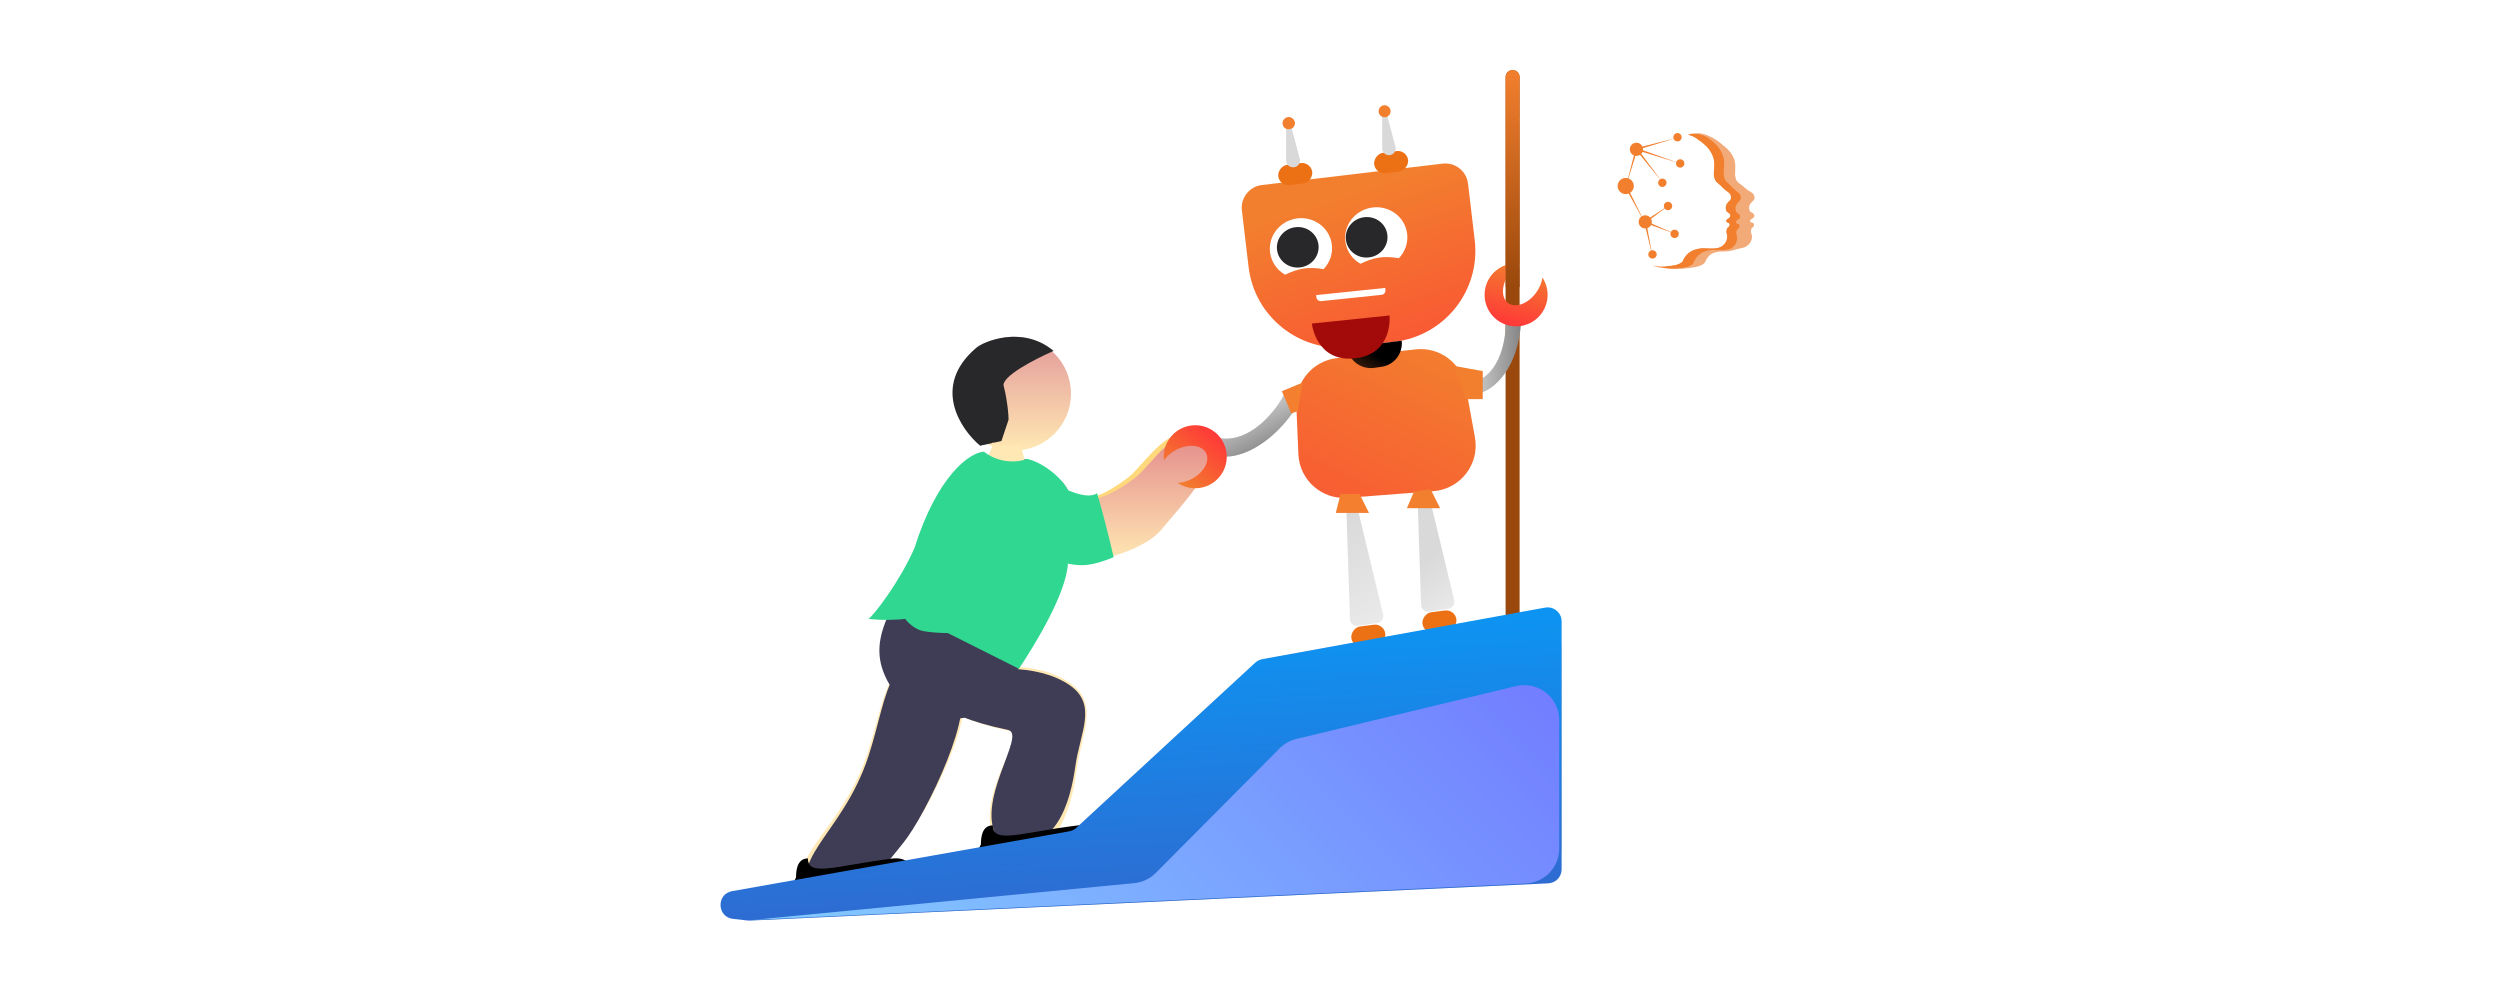 <svg width="357" height="142" viewBox="0 0 357 142" fill="none" xmlns="http://www.w3.org/2000/svg">
<g filter="url(#filter0_d_703_13560)">
<circle cx="144.814" cy="52.215" r="8.123" fill="url(#paint0_linear_703_13560)"/>
<path d="M136.856 93.861C140.261 96.526 132.38 112.287 128.909 116.382C125.438 120.476 120.192 127.39 116.03 125.775C110.668 118.688 119.811 115.687 123.814 103.775C126.842 94.766 126.638 85.867 136.856 93.861Z" fill="#FFE8B3"/>
<path d="M171.499 60.875C172.414 63.014 168.201 67.611 164.73 71.706C161.259 75.8 147.13 78.814 151.869 72.044C151.869 61.891 150.954 71.801 161.007 64.26C163.715 62.229 168.458 53.767 171.499 60.875Z" fill="#FFD87C"/>
<path d="M152.922 93.621C156.984 96.558 154.444 100.729 153.767 105.806C153.09 110.883 151.036 120.101 142.768 116.974C137.973 111.117 146.9 101.003 144.122 100.39C121.107 95.313 143.784 87.012 152.922 93.621Z" fill="#FFE8B3"/>
<path d="M151.911 114.885L108.36 123.786C107.515 123.958 106.908 124.702 106.908 125.565C106.908 126.601 107.773 127.427 108.808 127.378L218.233 122.274C220.901 122.15 223 119.95 223 117.279V88.43C223 85.315 220.182 82.958 217.116 83.509L181.112 89.978C180.175 90.147 179.305 90.579 178.605 91.225L154.301 113.66C153.631 114.278 152.805 114.702 151.911 114.885Z" fill="#D9D9D9"/>
<path d="M175.615 116.636L107.584 127.128L222.661 121.713V92.605L194.23 97.344L175.615 116.636Z" fill="url(#paint1_linear_703_13560)"/>
<path d="M136.568 93.934C139.833 96.594 132.278 112.326 128.951 116.413C125.623 120.5 120.595 127.401 116.605 125.788C111.466 118.715 120.23 115.72 124.067 103.829C126.969 94.838 126.774 85.954 136.568 93.934Z" fill="#3F3D56"/>
<path d="M113 122.643L113.677 121.289C113.677 120.5 113.745 118.582 115.369 118.582C115.369 121.29 119.431 119.597 127.554 118.582C130.532 118.311 130.826 121.177 130.6 122.643H113Z" fill="black"/>
<path d="M172.516 60.904C173.431 63.042 169.218 67.64 165.747 71.735C162.276 75.829 148.147 78.842 152.885 72.073C152.885 61.919 151.971 71.83 162.024 64.289C164.731 62.258 169.475 53.796 172.516 60.904Z" fill="url(#paint2_linear_703_13560)"/>
<path d="M215 7C215 6.448 215.448 6 216 6V6C216.552 6 217 6.448 217 7V84H215V7Z" fill="#9A480C"/>
<path d="M152.725 93.826C156.774 96.609 154.242 100.56 153.568 105.37C152.893 110.18 150.845 118.914 142.603 115.952C138.892 110.713 146.722 100.82 143.953 100.24C121.01 95.43 143.616 87.565 152.725 93.826Z" fill="#3F3D56"/>
<path d="M139.399 117.922L140.076 116.568C140.076 115.779 140.144 113.861 141.769 113.861C141.769 116.568 145.83 114.876 153.953 113.861C156.932 113.59 157.225 116.456 156.999 117.922H139.399Z" fill="black"/>
<path d="M150.964 64.202C158.354 69.619 146.427 91.281 142.446 95.681C138.465 100.081 133.307 98.727 129.584 97.373C124.789 91.435 123.718 87.896 129.584 79.096C133.646 73.004 135.991 53.227 150.964 64.202Z" fill="#3F3D56"/>
<path d="M217 13.029C217 13.029 228.395 4.159 236.131 9.979C247.638 18.635 266.254 11.332 266.254 11.332V35.702C266.254 35.702 247.3 43.004 237.485 35.702C227.669 28.399 217 34.029 217 34.029L218.5 23.529L217 13.029Z" fill="white"/>
<path d="M241.416 15.12C241.576 15.107 241.815 15.107 242.16 15.093C242.359 15.107 242.598 15.133 242.863 15.199C243.234 15.292 243.527 15.425 243.752 15.557L243.765 15.57C243.951 15.676 244.203 15.836 244.482 16.074C244.88 16.392 245.623 17.003 246.035 18.051C246.114 18.263 246.234 18.541 246.273 18.926C246.312 19.258 246.3 19.562 246.259 20.16C246.232 20.664 246.207 20.73 246.232 20.969C246.259 21.154 246.285 21.473 246.471 21.777C246.617 22.004 246.736 22.056 247.187 22.494C247.572 22.865 247.479 22.826 247.718 23.039C248.183 23.451 248.422 23.503 248.581 23.848C248.609 23.914 248.621 23.967 248.634 23.994C248.648 24.033 248.714 24.299 248.607 24.551C248.541 24.71 248.474 24.683 248.25 24.962C248.117 25.122 248.023 25.228 247.97 25.414C247.943 25.48 247.891 25.652 247.918 25.892C247.931 26.024 247.945 26.157 248.037 26.304C248.183 26.516 248.355 26.476 248.488 26.702C248.515 26.755 248.568 26.848 248.568 26.967C248.554 27.153 248.396 27.286 248.355 27.325C248.236 27.431 248.183 27.392 248.076 27.511C248.037 27.55 247.957 27.643 247.983 27.749C247.996 27.816 248.035 27.855 248.076 27.895C248.222 28.028 248.342 27.975 248.422 28.081C248.474 28.147 248.474 28.241 248.474 28.307C248.474 28.346 248.474 28.454 248.394 28.559C248.342 28.639 248.289 28.665 248.222 28.706C248.05 28.852 248.037 29.104 248.023 29.237C248.01 29.475 248.076 29.582 248.117 29.793C248.21 30.311 247.957 30.776 247.918 30.855C247.691 31.279 247.32 31.479 247.187 31.545C246.683 31.811 246.072 31.784 244.838 31.731C244.786 31.731 244.612 31.717 244.401 31.744C244.401 31.744 244.229 31.758 244.069 31.797C243.883 31.836 243.446 31.916 243.02 32.182C242.264 32.66 241.946 33.389 241.853 33.654L241.68 33.84C241.548 33.933 241.335 34.039 241.069 34.131C240.87 34.198 240.712 34.225 240.433 34.264C239.968 34.33 239.703 34.37 239.304 34.383C238.668 34.41 238.203 34.356 237.805 34.303C237.115 34.223 236.491 34.104 235.947 33.958L236.625 34.038C236.943 34.065 237.302 34.091 237.753 34.077C238.151 34.063 238.43 34.024 238.894 33.958C239.185 33.919 239.345 33.891 239.531 33.825C239.796 33.745 240.009 33.626 240.141 33.546L240.327 33.374C240.433 33.108 240.751 32.405 241.508 31.941C241.932 31.689 242.384 31.595 242.571 31.556C242.743 31.517 242.916 31.503 242.916 31.503C243.142 31.476 243.301 31.489 243.367 31.489C244.601 31.542 245.224 31.569 245.742 31.304C245.888 31.238 246.246 31.038 246.486 30.627C246.525 30.547 246.777 30.109 246.685 29.591C246.646 29.379 246.566 29.287 246.591 29.047C246.605 28.914 246.618 28.676 246.79 28.529C246.843 28.477 246.91 28.463 246.963 28.383C247.029 28.277 247.042 28.17 247.042 28.131C247.042 28.065 247.042 27.985 246.99 27.918C246.91 27.813 246.777 27.866 246.644 27.733C246.605 27.694 246.564 27.653 246.551 27.6C246.537 27.494 246.617 27.415 246.656 27.374C246.762 27.268 246.816 27.294 246.935 27.188C246.975 27.149 247.135 27.028 247.148 26.843C247.162 26.737 247.109 26.644 247.068 26.591C246.935 26.365 246.763 26.405 246.617 26.206C246.524 26.073 246.511 25.941 246.498 25.808C246.471 25.581 246.537 25.396 246.551 25.343C246.617 25.171 246.711 25.064 246.83 24.905C247.056 24.64 247.121 24.667 247.187 24.507C247.293 24.255 247.227 23.99 247.215 23.963C247.215 23.936 247.187 23.883 247.162 23.83C247.002 23.498 246.763 23.445 246.299 23.047C246.06 22.848 246.152 22.887 245.754 22.516C245.303 22.092 245.17 22.038 245.037 21.826C244.852 21.535 244.825 21.229 244.799 21.043C244.772 20.817 244.799 20.752 244.826 20.26C244.865 19.676 244.879 19.385 244.84 19.065C244.787 18.694 244.68 18.415 244.601 18.216C244.177 17.208 243.433 16.61 243.035 16.306C242.85 16.159 242.678 16.04 242.518 15.948C242.398 15.842 242.199 15.683 241.947 15.55C241.51 15.323 241.151 15.298 241.151 15.245C241.151 15.231 241.19 15.206 241.323 15.192L241.416 15.112V15.12Z" fill="#F27F2E"/>
<path d="M240.236 34.24C239.891 34.293 239.652 34.32 239.347 34.333Z" fill="#F27F2E"/>
<path d="M235.896 33.922H235.883L236.56 34.002C236.879 34.029 237.238 34.054 237.689 34.041C238.087 34.027 238.366 33.988 238.829 33.922C239.121 33.882 239.28 33.855 239.466 33.789C239.732 33.709 239.944 33.59 240.077 33.51L240.263 33.338C240.368 33.072 240.687 32.369 241.444 31.904C241.868 31.652 242.319 31.559 242.506 31.52C242.678 31.48 242.852 31.467 242.852 31.467C243.078 31.44 243.236 31.453 243.303 31.453C244.537 31.506 245.16 31.533 245.677 31.268C245.824 31.201 246.181 31.002 246.421 30.59C246.461 30.51 246.712 30.073 246.62 29.555C246.581 29.343 246.501 29.25 246.527 29.011C246.54 28.878 246.554 28.64 246.726 28.493C246.779 28.44 246.845 28.427 246.898 28.347C246.964 28.241 246.978 28.134 246.978 28.095C246.978 28.029 246.978 27.949 246.925 27.882C246.845 27.776 246.712 27.829 246.58 27.697C246.54 27.657 246.5 27.617 246.486 27.564C246.473 27.458 246.553 27.378 246.592 27.338C246.698 27.232 246.752 27.258 246.871 27.152C246.91 27.113 247.07 26.992 247.084 26.807C247.097 26.701 247.044 26.607 247.004 26.555C246.871 26.328 246.699 26.369 246.553 26.17C246.459 26.037 246.447 25.904 246.433 25.771C246.406 25.545 246.473 25.36 246.486 25.307C246.553 25.135 246.646 25.028 246.765 24.869C246.992 24.604 247.057 24.631 247.123 24.471C247.229 24.219 247.162 23.953 247.15 23.926C247.15 23.899 247.123 23.846 247.097 23.794C246.937 23.462 246.699 23.409 246.234 23.011C245.996 22.811 246.088 22.851 245.69 22.48C245.239 22.055 245.106 22.001 244.973 21.79C244.787 21.499 244.76 21.193 244.735 21.007C244.707 20.781 244.735 20.716 244.762 20.224C244.801 19.64 244.815 19.349 244.775 19.029C244.722 18.658 244.615 18.379 244.537 18.18C244.113 17.172 243.369 16.574 242.971 16.27C242.785 16.123 242.613 16.004 242.453 15.912C242.334 15.806 242.135 15.646 241.883 15.514C241.445 15.287 241.086 15.262 241.086 15.209C241.086 15.195 241.126 15.169 241.258 15.156L241.444 15.142C241.604 15.129 241.842 15.129 242.188 15.115C242.387 15.129 242.625 15.155 242.891 15.221C243.262 15.314 243.555 15.447 243.78 15.579L243.793 15.592C243.979 15.698 244.231 15.858 244.51 16.096C244.908 16.414 245.65 17.025 246.062 18.073C246.142 18.285 246.261 18.563 246.301 18.948C246.34 19.28 246.328 19.584 246.287 20.182C246.26 20.686 246.234 20.752 246.26 20.991C246.287 21.176 246.313 21.495 246.498 21.799C246.645 22.026 246.764 22.079 247.215 22.516C247.6 22.887 247.506 22.848 247.746 23.061C248.211 23.473 248.449 23.525 248.609 23.869C248.636 23.936 248.648 23.989 248.662 24.016C248.675 24.055 248.742 24.321 248.635 24.573C248.568 24.733 248.502 24.705 248.277 24.984C248.144 25.144 248.051 25.25 247.998 25.436C247.971 25.502 247.918 25.674 247.945 25.914C247.959 26.047 247.972 26.179 248.065 26.326C248.211 26.538 248.383 26.498 248.516 26.724C248.543 26.777 248.596 26.87 248.596 26.989C248.582 27.175 248.424 27.308 248.383 27.347C248.264 27.453 248.211 27.413 248.104 27.533C248.065 27.572 247.985 27.665 248.01 27.771C248.024 27.837 248.063 27.877 248.104 27.917C248.25 28.05 248.369 27.997 248.449 28.103C248.502 28.169 248.502 28.263 248.502 28.329C248.502 28.369 248.502 28.476 248.422 28.581C248.369 28.661 248.316 28.687 248.25 28.728C248.078 28.874 248.065 29.126 248.051 29.259C248.037 29.497 248.104 29.604 248.144 29.815C248.238 30.333 247.985 30.798 247.945 30.878C247.719 31.302 247.348 31.501 247.215 31.567C246.711 31.833 246.1 31.805 244.866 31.753C244.813 31.753 244.64 31.739 244.428 31.766C244.428 31.766 244.256 31.78 244.097 31.819C243.911 31.858 243.473 31.938 243.048 32.204C242.292 32.682 241.974 33.411 241.88 33.676L241.708 33.862C241.575 33.955 241.363 34.061 241.097 34.153C240.898 34.22 240.74 34.247 240.46 34.286C240.408 34.3 240.355 34.3 240.314 34.313" fill="#F27F2E"/>
<path d="M240.275 34.24C240.302 34.24 240.342 34.226 240.369 34.226C240.648 34.187 240.82 34.16 241.005 34.094C241.271 34 241.47 33.895 241.616 33.802L241.789 33.617C241.894 33.338 242.2 32.621 242.956 32.144C243.38 31.879 243.819 31.787 244.005 31.759C244.177 31.72 244.337 31.707 244.337 31.707C244.563 31.68 244.721 31.693 244.774 31.693C245.013 31.707 245.225 31.707 245.411 31.72H245.69C246.168 31.72 246.606 31.654 246.977 31.56H247.016C247.043 31.547 247.083 31.533 247.11 31.521C247.256 31.441 247.614 31.256 247.84 30.831C247.879 30.752 248.131 30.287 248.039 29.769C248 29.543 247.934 29.451 247.946 29.212C247.959 29.08 247.973 28.828 248.145 28.681C248.198 28.629 248.251 28.615 248.317 28.535C248.383 28.43 248.397 28.323 248.397 28.283C248.397 28.217 248.397 28.137 248.344 28.057C248.264 27.938 248.145 28.004 247.999 27.871C247.959 27.832 247.919 27.791 247.905 27.725C247.892 27.619 247.971 27.526 247.999 27.487C248.092 27.367 248.158 27.407 248.278 27.301C248.317 27.262 248.477 27.141 248.49 26.943C248.504 26.824 248.451 26.731 248.41 26.678C248.278 26.452 248.106 26.492 247.959 26.28C247.866 26.147 247.854 26 247.84 25.868C247.813 25.629 247.879 25.444 247.893 25.39C247.959 25.218 248.053 25.098 248.172 24.938C248.398 24.659 248.463 24.7 248.53 24.527C248.635 24.275 248.569 23.995 248.557 23.97C248.557 23.943 248.53 23.89 248.504 23.823C248.344 23.478 248.106 23.425 247.641 23.015C247.402 22.802 247.495 22.843 247.11 22.47C246.659 22.032 246.54 21.98 246.393 21.753C246.208 21.449 246.181 21.142 246.155 20.945C246.128 20.706 246.155 20.64 246.182 20.136C246.221 19.538 246.235 19.234 246.195 18.902C246.143 18.517 246.036 18.238 245.957 18.027C245.545 16.992 244.803 16.381 244.404 16.05C244.125 15.824 243.873 15.665 243.688 15.546L243.674 15.533C243.462 15.413 243.157 15.267 242.786 15.175C242.52 15.108 242.282 15.081 242.082 15.069H241.751L241.352 15.108L241.604 15.056C241.989 14.989 242.294 15.003 242.534 15.016C243.264 15.069 243.807 15.308 244.219 15.507C244.498 15.626 244.736 15.759 244.949 15.892L244.988 15.919C245.215 16.065 245.453 16.237 245.691 16.436C245.811 16.53 245.918 16.622 246.01 16.715L246.023 16.729C246.475 17.061 247.072 17.565 247.47 18.348C247.564 18.547 247.696 18.812 247.761 19.17C247.814 19.488 247.814 19.781 247.789 20.365C247.775 20.843 247.749 20.922 247.789 21.134C247.816 21.32 247.855 21.613 248.068 21.904C248.228 22.116 248.359 22.156 248.876 22.568C249.314 22.913 249.208 22.886 249.474 23.072C249.991 23.443 250.257 23.483 250.442 23.815C250.482 23.882 250.495 23.921 250.509 23.948C250.522 23.987 250.602 24.239 250.495 24.493C250.429 24.652 250.349 24.625 250.111 24.904C249.978 25.064 249.884 25.17 249.819 25.342C249.792 25.409 249.739 25.581 249.78 25.807C249.794 25.926 249.819 26.072 249.926 26.192C250.086 26.391 250.272 26.338 250.43 26.563C250.47 26.616 250.524 26.695 250.524 26.815C250.524 27 250.352 27.133 250.311 27.16C250.178 27.266 250.125 27.24 250.02 27.346C249.981 27.385 249.901 27.479 249.914 27.584C249.928 27.651 249.981 27.69 250.02 27.717C250.18 27.836 250.311 27.783 250.405 27.889C250.471 27.955 250.471 28.035 250.471 28.102C250.471 28.141 250.471 28.248 250.405 28.354C250.352 28.434 250.285 28.459 250.233 28.5C250.047 28.646 250.047 28.885 250.033 29.017C250.02 29.256 250.113 29.349 250.153 29.562C250.272 30.066 250.02 30.504 249.967 30.584C249.729 30.995 249.344 31.207 249.198 31.273C249.118 31.312 249.038 31.34 248.959 31.367L247.977 31.593C247.221 31.845 246.637 31.911 246.225 31.911C245.907 31.911 245.403 31.884 244.778 32.097C244.606 32.15 244.46 32.216 244.367 32.257L244.339 32.284C243.769 32.748 243.517 33.292 243.437 33.518L243.252 33.703C243.105 33.797 242.88 33.903 242.601 34.008C242.389 34.075 242.217 34.114 241.912 34.168C241.408 34.248 241.115 34.301 240.678 34.328C240.465 34.342 240.254 34.355 240.067 34.355H239.403" fill="#F2AA79"/>
<path d="M232.155 23.719C232.792 23.719 233.309 23.202 233.309 22.564C233.309 21.927 232.792 21.41 232.155 21.41C231.517 21.41 231 21.927 231 22.564C231 23.202 231.517 23.719 232.155 23.719Z" fill="#F27F2E"/>
<path d="M232.272 22.497L235.006 28.043L232.02 22.63C231.981 22.563 232.007 22.483 232.073 22.444C232.153 22.405 232.233 22.43 232.272 22.497V22.497Z" fill="#F17F2D"/>
<path d="M233.681 18.264C234.201 18.264 234.623 17.843 234.623 17.322C234.623 16.802 234.201 16.381 233.681 16.381C233.161 16.381 232.739 16.802 232.739 17.322C232.739 17.843 233.161 18.264 233.681 18.264Z" fill="#F27F2E"/>
<path d="M234.94 28.627C235.46 28.627 235.882 28.206 235.882 27.685C235.882 27.165 235.46 26.744 234.94 26.744C234.42 26.744 233.998 27.165 233.998 27.685C233.998 28.206 234.42 28.627 234.94 28.627Z" fill="#F27F2E"/>
<path d="M234.994 27.553L239.239 29.41L234.887 27.819C234.82 27.791 234.781 27.713 234.807 27.647C234.834 27.553 234.912 27.514 234.992 27.553C234.979 27.553 234.992 27.553 234.992 27.553H234.994Z" fill="#F17F2D"/>
<path d="M235.074 27.672L235.976 32.621L234.795 27.725C234.781 27.645 234.822 27.579 234.9 27.553C234.98 27.54 235.06 27.58 235.072 27.672C235.072 27.663 235.072 27.663 235.072 27.672H235.074Z" fill="#F17F2D"/>
<path d="M239.134 29.994C239.464 29.994 239.732 29.727 239.732 29.396C239.732 29.067 239.464 28.799 239.134 28.799C238.804 28.799 238.537 29.067 238.537 29.396C238.537 29.727 238.804 29.994 239.134 29.994Z" fill="#F27F2E"/>
<path d="M235.977 32.928C236.307 32.928 236.574 32.66 236.574 32.33C236.574 32 236.307 31.733 235.977 31.733C235.646 31.733 235.379 32 235.379 32.33C235.379 32.66 235.646 32.928 235.977 32.928Z" fill="#F27F2E"/>
<path d="M234.873 27.566L238.497 25.191L235.033 27.793C234.967 27.832 234.887 27.832 234.834 27.766C234.795 27.713 234.807 27.619 234.873 27.566C234.86 27.58 234.873 27.566 234.873 27.566V27.566Z" fill="#F17F2D"/>
<path d="M238.193 26.015C238.523 26.015 238.79 25.747 238.79 25.417C238.79 25.087 238.523 24.82 238.193 24.82C237.863 24.82 237.595 25.087 237.595 25.417C237.595 25.747 237.863 26.015 238.193 26.015Z" fill="#F27F2E"/>
<path d="M233.826 17.361L232.167 22.669L233.56 17.282C233.574 17.203 233.654 17.163 233.732 17.189C233.799 17.203 233.838 17.282 233.826 17.361Z" fill="#F17F2D"/>
<path d="M233.734 17.151L239.878 19.326L233.641 17.415C233.561 17.388 233.522 17.309 233.547 17.243C233.574 17.163 233.653 17.124 233.733 17.149C233.719 17.149 233.733 17.149 233.733 17.149L233.734 17.151Z" fill="#F17F2D"/>
<path d="M239.931 19.938C240.261 19.938 240.528 19.67 240.528 19.34C240.528 19.01 240.261 18.742 239.931 18.742C239.601 18.742 239.333 19.01 239.333 19.34C239.333 19.67 239.601 19.938 239.931 19.938Z" fill="#F27F2E"/>
<path d="M233.801 17.19L237.396 22.033L233.575 17.362C233.522 17.296 233.535 17.216 233.588 17.163C233.654 17.124 233.748 17.136 233.801 17.19Z" fill="#F17F2D"/>
<path d="M237.383 22.697C237.713 22.697 237.98 22.429 237.98 22.099C237.98 21.769 237.713 21.502 237.383 21.502C237.053 21.502 236.785 21.769 236.785 22.099C236.785 22.429 237.053 22.697 237.383 22.697Z" fill="#F27F2E"/>
<path d="M233.653 17.15L239.518 15.664L233.733 17.414C233.653 17.441 233.587 17.401 233.561 17.321C233.534 17.241 233.575 17.174 233.655 17.149C233.641 17.149 233.655 17.149 233.655 17.149L233.653 17.15Z" fill="#F17F2D"/>
<path d="M239.546 16.195C239.876 16.195 240.143 15.928 240.143 15.598C240.143 15.268 239.876 15 239.546 15C239.216 15 238.948 15.268 238.948 15.598C238.948 15.928 239.216 16.195 239.546 16.195Z" fill="#F27F2E"/>
<path d="M174.016 58.514C178.399 59.408 182.244 54.703 183.539 52.014C183.692 52.248 184.448 52.459 185.588 53.453C181.542 60.119 176.272 61.667 174.233 61.104C174.254 60.7 174.028 59.578 174.016 58.514Z" fill="url(#paint3_linear_703_13560)"/>
<path d="M210.498 50.535C214.315 49.418 215.128 44.177 215.007 41.532C215.226 41.652 215.908 41.504 217.223 41.811C216.869 48.714 213.191 51.713 211.353 52.117C211.199 51.792 210.957 51.364 210.498 50.535Z" fill="url(#paint4_linear_703_13560)"/>
<path d="M209.635 22.224C209.423 20.434 207.799 19.154 206.008 19.366L180.2 22.422C178.409 22.634 177.129 24.258 177.341 26.049L178.296 34.116C179.144 41.28 185.639 46.399 192.803 45.551L199.155 44.799C206.319 43.951 211.439 37.456 210.59 30.292L209.635 22.224Z" fill="url(#paint5_linear_703_13560)"/>
<rect width="4.89" height="2.934" rx="1.467" transform="matrix(-0.992 0.127 0.127 0.992 200.893 17.386)" fill="#EC7115"/>
<rect width="4.89" height="2.934" rx="1.467" transform="matrix(-0.992 0.127 0.127 0.992 187.201 19.098)" fill="#EC7115"/>
<path d="M198.002 12.184C197.965 12.045 197.839 11.949 197.696 11.949V11.949C197.521 11.949 197.379 12.091 197.379 12.266L197.379 17.199C197.379 17.789 197.903 18.241 198.487 18.154V18.154C199.056 18.069 199.425 17.507 199.276 16.95L198.002 12.184Z" fill="#D9D9D9"/>
<path d="M184.309 13.896C184.272 13.757 184.146 13.66 184.002 13.66V13.66C183.827 13.66 183.685 13.802 183.685 13.977L183.685 18.911C183.685 19.501 184.21 19.953 184.793 19.866V19.866C185.363 19.78 185.731 19.218 185.583 18.662L184.309 13.896Z" fill="#D9D9D9"/>
<circle r="0.856" transform="matrix(-1 0 0 1 197.721 11.885)" fill="#F27F2E"/>
<circle r="0.856" transform="matrix(-1 0 0 1 184.027 13.597)" fill="#F27F2E"/>
<path d="M184.309 13.896C184.272 13.757 184.146 13.66 184.002 13.66V13.66C183.827 13.66 183.685 13.802 183.685 13.977L183.685 18.911C183.685 19.501 184.21 19.953 184.793 19.866V19.866C185.363 19.78 185.731 19.218 185.583 18.662L184.309 13.896Z" fill="#D9D9D9"/>
<rect width="4.89" height="2.934" rx="1.467" transform="matrix(-0.992 0.127 0.127 0.992 197.635 85.022)" fill="#EC7115"/>
<path d="M193.608 67.528C193.535 67.224 193.269 67.005 192.956 66.992V66.992C192.548 66.975 192.212 67.308 192.226 67.715L192.777 84.417C192.797 85.015 193.333 85.462 193.925 85.373L196.684 84.959C197.264 84.872 197.645 84.307 197.508 83.737L193.608 67.528Z" fill="url(#paint6_linear_703_13560)"/>
<rect width="4.89" height="2.934" rx="1.467" transform="matrix(-0.992 0.127 0.127 0.992 207.789 82.991)" fill="#EC7115"/>
<path d="M203.761 65.497C203.688 65.193 203.422 64.974 203.109 64.961V64.961C202.702 64.944 202.366 65.277 202.379 65.684L202.93 82.386C202.95 82.984 203.487 83.431 204.078 83.342L206.837 82.929C207.417 82.842 207.798 82.276 207.661 81.706L203.761 65.497Z" fill="url(#paint7_linear_703_13560)"/>
<circle r="0.856" transform="matrix(-1 0 0 1 184.027 13.597)" fill="#F27F2E"/>
<path d="M209.301 51.208C208.686 47.833 205.564 45.51 202.154 45.889L190.921 47.138C187.509 47.517 184.974 50.472 185.117 53.902L185.408 60.849C185.562 64.543 188.75 67.372 192.436 67.087L204.701 66.139C208.562 65.841 211.317 62.266 210.622 58.456L209.301 51.208Z" fill="url(#paint8_linear_703_13560)"/>
<path d="M200.165 44.649L192.361 45.628V45.628C192.629 47.499 194.363 48.799 196.235 48.531L197.278 48.382C199.091 48.122 200.369 46.469 200.165 44.649V44.649Z" fill="url(#paint9_linear_703_13560)"/>
<path d="M211.738 48.995L207.677 48.259L209.369 52.998H211.738V48.995Z" fill="#F27F2E"/>
<path d="M205.645 68.567L204.291 65.859L201.922 66.198L200.907 68.567L205.645 68.567Z" fill="#F27F2E"/>
<path d="M186.014 50.629L183.049 51.862L184.394 55.041L185.337 54.691L186.014 50.629Z" fill="#F37F2F"/>
<path d="M191.43 66.537L190.753 69.244L195.492 69.244L194.138 66.537L191.43 66.537Z" fill="#F37F2F"/>
<path fill-rule="evenodd" clip-rule="evenodd" d="M215.36 39.276C216.412 40.043 218.202 39.381 219.357 37.796C219.87 37.093 220.172 36.327 220.257 35.625C220.92 36.633 221.179 37.903 220.871 39.167C220.283 41.582 217.848 43.062 215.433 42.474C213.018 41.885 211.538 39.45 212.126 37.036C212.675 34.786 214.825 33.347 217.069 33.637C216.52 33.945 215.988 34.414 215.548 35.018C214.392 36.602 214.308 38.509 215.36 39.276Z" fill="url(#paint10_linear_703_13560)"/>
<path fill-rule="evenodd" clip-rule="evenodd" d="M172.223 60.686C171.627 59.528 169.731 59.317 167.987 60.214C167.214 60.612 166.601 61.16 166.21 61.749C166.069 60.551 166.407 59.3 167.25 58.309C168.86 56.415 171.7 56.185 173.594 57.794C175.488 59.404 175.718 62.245 174.108 64.138C172.609 65.902 170.042 66.223 168.167 64.958C168.795 64.929 169.481 64.748 170.144 64.406C171.888 63.509 172.819 61.843 172.223 60.686Z" fill="url(#paint11_linear_703_13560)"/>
<path d="M192.13 30.562C192.327 31.917 193.148 33.032 194.271 33.67C195.019 33.3 195.989 32.917 196.944 32.779C197.898 32.64 198.936 32.731 199.759 32.874C200.654 31.942 201.125 30.641 200.929 29.286C200.585 26.921 198.338 25.289 195.908 25.642C193.478 25.994 191.787 28.197 192.13 30.562Z" fill="white"/>
<path d="M181.376 32.123C181.573 33.478 182.395 34.592 183.518 35.23C184.266 34.86 185.235 34.478 186.19 34.339C187.145 34.201 188.183 34.292 189.005 34.434C189.9 33.503 190.371 32.201 190.175 30.846C189.832 28.481 187.584 26.849 185.154 27.202C182.725 27.555 181.033 29.758 181.376 32.123Z" fill="white"/>
<path d="M195.571 32.749C193.941 32.985 192.434 31.896 192.205 30.316C191.975 28.736 193.111 27.263 194.74 27.026C196.37 26.79 197.877 27.879 198.106 29.459C198.335 31.04 197.2 32.513 195.571 32.749Z" fill="#28282A"/>
<path d="M185.735 34.176C184.105 34.413 182.598 33.323 182.369 31.743C182.14 30.163 183.275 28.69 184.904 28.454C186.534 28.217 188.041 29.306 188.27 30.887C188.5 32.467 187.365 33.94 185.735 34.176Z" fill="#28282A"/>
<g filter="url(#filter1_i_703_13560)">
<path d="M193.458 43.175C199.005 42.598 198.428 37.05 198.428 37.05L187.333 38.205C187.333 38.205 187.91 43.752 193.458 43.175Z" fill="#A30A0A"/>
</g>
<path d="M197.842 37.423L197.81 37.114L187.948 38.14L187.98 38.449C188.015 38.789 188.32 39.036 188.661 39.001L197.29 38.103C197.63 38.068 197.878 37.763 197.842 37.423Z" fill="white"/>
<path d="M152.7 114.708L104.544 123.256C102.272 123.66 102.375 126.952 104.668 127.213L106.749 127.449C106.855 127.461 106.961 127.465 107.068 127.46L221.093 122.141C222.16 122.091 223 121.211 223 120.143V84.735C223 83.487 221.869 82.544 220.641 82.767L180.248 90.132C179.875 90.2 179.529 90.373 179.25 90.63L153.707 114.208C153.426 114.468 153.077 114.641 152.7 114.708Z" fill="url(#paint12_linear_703_13560)"/>
<path d="M161.974 122.111L107.584 127.353L217.896 122.162C220.563 122.036 222.661 119.837 222.661 117.167V98.837C222.661 95.602 219.637 93.219 216.492 93.975L185.116 101.523C184.215 101.739 183.392 102.202 182.739 102.859L165.04 120.659C164.219 121.485 163.134 121.999 161.974 122.111Z" fill="url(#paint13_linear_703_13560)"/>
<path d="M143.345 51.189C142.804 49.835 147.858 47.24 150.453 46.112C146.053 42.389 140.299 44.758 139.284 45.774C133.056 51.189 137.14 57.281 139.961 59.651L143.007 58.974L144.022 55.927C144.022 55.251 143.887 53.355 143.345 51.189Z" fill="#28282A"/>
<path d="M141.769 58.983C141.774 59.016 141.778 59.051 141.779 59.086C141.948 59.91 144.221 59.467 145.831 59.66L146.846 64.06C146.01 63.458 143.621 62.135 140.754 61.653C141.029 61.192 141.819 59.899 141.779 59.086C141.773 59.053 141.769 59.019 141.769 58.983Z" fill="url(#paint14_linear_703_13560)"/>
<path d="M130.599 74.215C133.848 63.925 138.469 60.613 140.5 60.5C143.546 62.869 147.086 61.5 146.5 61.5C148.531 61.839 151.485 63.969 152.5 66C154.395 66.812 155.871 66.994 156.661 66.43C157.225 68.235 158.488 73.132 159.03 75.569C155.645 76.922 154.531 76.838 152.5 76.5C152.229 80.832 147.756 88.115 145.5 91.5L135.338 86.399C134.548 86.399 132.698 86.332 131.615 86.061C130.531 85.79 129.584 84.82 129.245 84.368C128.794 84.481 125.895 84.639 124 84.368C124.677 84.03 128.568 78.953 130.599 74.215Z" fill="#30D791"/>
<path d="M215 7C215 6.448 215.448 6 216 6V6C216.552 6 217 6.448 217 7V37H215V7Z" fill="url(#paint15_linear_703_13560)"/>
</g>
<defs>
<filter id="filter0_d_703_13560" x="92.893" y="0" width="183.361" height="141.462" filterUnits="userSpaceOnUse" color-interpolation-filters="sRGB">
<feFlood flood-opacity="0" result="BackgroundImageFix"/>
<feColorMatrix in="SourceAlpha" type="matrix" values="0 0 0 0 0 0 0 0 0 0 0 0 0 0 0 0 0 0 127 0" result="hardAlpha"/>
<feOffset dy="4"/>
<feGaussianBlur stdDeviation="5"/>
<feComposite in2="hardAlpha" operator="out"/>
<feColorMatrix type="matrix" values="0 0 0 0 0.157 0 0 0 0 0.157 0 0 0 0 0.165 0 0 0 0.25 0"/>
<feBlend mode="normal" in2="BackgroundImageFix" result="effect1_dropShadow_703_13560"/>
<feBlend mode="normal" in="SourceGraphic" in2="effect1_dropShadow_703_13560" result="shape"/>
</filter>
<filter id="filter1_i_703_13560" x="187.333" y="37.05" width="11.112" height="10.166" filterUnits="userSpaceOnUse" color-interpolation-filters="sRGB">
<feFlood flood-opacity="0" result="BackgroundImageFix"/>
<feBlend mode="normal" in="SourceGraphic" in2="BackgroundImageFix" result="shape"/>
<feColorMatrix in="SourceAlpha" type="matrix" values="0 0 0 0 0 0 0 0 0 0 0 0 0 0 0 0 0 0 127 0" result="hardAlpha"/>
<feOffset dy="4"/>
<feGaussianBlur stdDeviation="2"/>
<feComposite in2="hardAlpha" operator="arithmetic" k2="-1" k3="1"/>
<feColorMatrix type="matrix" values="0 0 0 0 0 0 0 0 0 0 0 0 0 0 0 0 0 0 0.25 0"/>
<feBlend mode="normal" in2="shape" result="effect1_innerShadow_703_13560"/>
</filter>
<linearGradient id="paint0_linear_703_13560" x1="144.814" y1="44.092" x2="144.814" y2="60.338" gradientUnits="userSpaceOnUse">
<stop stop-color="#E29999"/>
<stop offset="1" stop-color="#FFE8B3"/>
</linearGradient>
<linearGradient id="paint1_linear_703_13560" x1="174.261" y1="92.605" x2="208.784" y2="140.328" gradientUnits="userSpaceOnUse">
<stop stop-color="#D9D9D9"/>
<stop offset="1" stop-color="#BFBFBF" stop-opacity="0"/>
</linearGradient>
<linearGradient id="paint2_linear_703_13560" x1="162.283" y1="58.111" x2="162.283" y2="76.071" gradientUnits="userSpaceOnUse">
<stop stop-color="#E48B8B"/>
<stop offset="1" stop-color="#FFE8B3"/>
</linearGradient>
<linearGradient id="paint3_linear_703_13560" x1="181.797" y1="53.882" x2="189.994" y2="70.135" gradientUnits="userSpaceOnUse">
<stop stop-color="#BFBFBF"/>
<stop offset="1"/>
</linearGradient>
<linearGradient id="paint4_linear_703_13560" x1="211.745" y1="43.718" x2="229.695" y2="43.453" gradientUnits="userSpaceOnUse">
<stop stop-color="#BFBFBF"/>
<stop offset="1"/>
</linearGradient>
<linearGradient id="paint5_linear_703_13560" x1="204.689" y1="19.097" x2="218.626" y2="60.175" gradientUnits="userSpaceOnUse">
<stop stop-color="#F27F2E"/>
<stop offset="1" stop-color="#FF3838"/>
</linearGradient>
<linearGradient id="paint6_linear_703_13560" x1="189.4" y1="71.275" x2="210.046" y2="100.044" gradientUnits="userSpaceOnUse">
<stop stop-color="#D9D9D9"/>
<stop offset="1" stop-color="#D9D9D9" stop-opacity="0"/>
</linearGradient>
<linearGradient id="paint7_linear_703_13560" x1="196.845" y1="63.829" x2="214.784" y2="91.583" gradientUnits="userSpaceOnUse">
<stop offset="0.414" stop-color="#D9D9D9"/>
<stop offset="1" stop-color="#D9D9D9" stop-opacity="0"/>
</linearGradient>
<linearGradient id="paint8_linear_703_13560" x1="207.012" y1="45.015" x2="182.684" y2="96.607" gradientUnits="userSpaceOnUse">
<stop stop-color="#F27F2E"/>
<stop offset="1" stop-color="#FF3838"/>
</linearGradient>
<linearGradient id="paint9_linear_703_13560" x1="200.449" y1="49.097" x2="189.366" y2="68.132" gradientUnits="userSpaceOnUse">
<stop/>
<stop offset="1" stop-color="#F27F2E" stop-opacity="0"/>
</linearGradient>
<linearGradient id="paint10_linear_703_13560" x1="217.558" y1="33.756" x2="215.433" y2="42.474" gradientUnits="userSpaceOnUse">
<stop stop-color="#F27F2E"/>
<stop offset="1" stop-color="#FF3838"/>
</linearGradient>
<linearGradient id="paint11_linear_703_13560" x1="167.782" y1="64.631" x2="173.594" y2="57.795" gradientUnits="userSpaceOnUse">
<stop stop-color="#F27F2E"/>
<stop offset="1" stop-color="#FF3838"/>
</linearGradient>
<linearGradient id="paint12_linear_703_13560" x1="171.892" y1="71.168" x2="175.954" y2="151.045" gradientUnits="userSpaceOnUse">
<stop stop-color="#00A3FF"/>
<stop offset="1" stop-color="#4550BB"/>
</linearGradient>
<linearGradient id="paint13_linear_703_13560" x1="236.877" y1="60.676" x2="139.4" y2="157.815" gradientUnits="userSpaceOnUse">
<stop stop-color="#6C63FF"/>
<stop offset="1" stop-color="#83CBFF"/>
</linearGradient>
<linearGradient id="paint14_linear_703_13560" x1="146.846" y1="72.522" x2="143.8" y2="64.06" gradientUnits="userSpaceOnUse">
<stop stop-color="#E48B8B"/>
<stop offset="1" stop-color="#FFE8B3"/>
</linearGradient>
<linearGradient id="paint15_linear_703_13560" x1="216" y1="6" x2="216" y2="37" gradientUnits="userSpaceOnUse">
<stop stop-color="#F27F2E"/>
<stop offset="1" stop-color="#9A480C"/>
</linearGradient>
</defs>
</svg>
